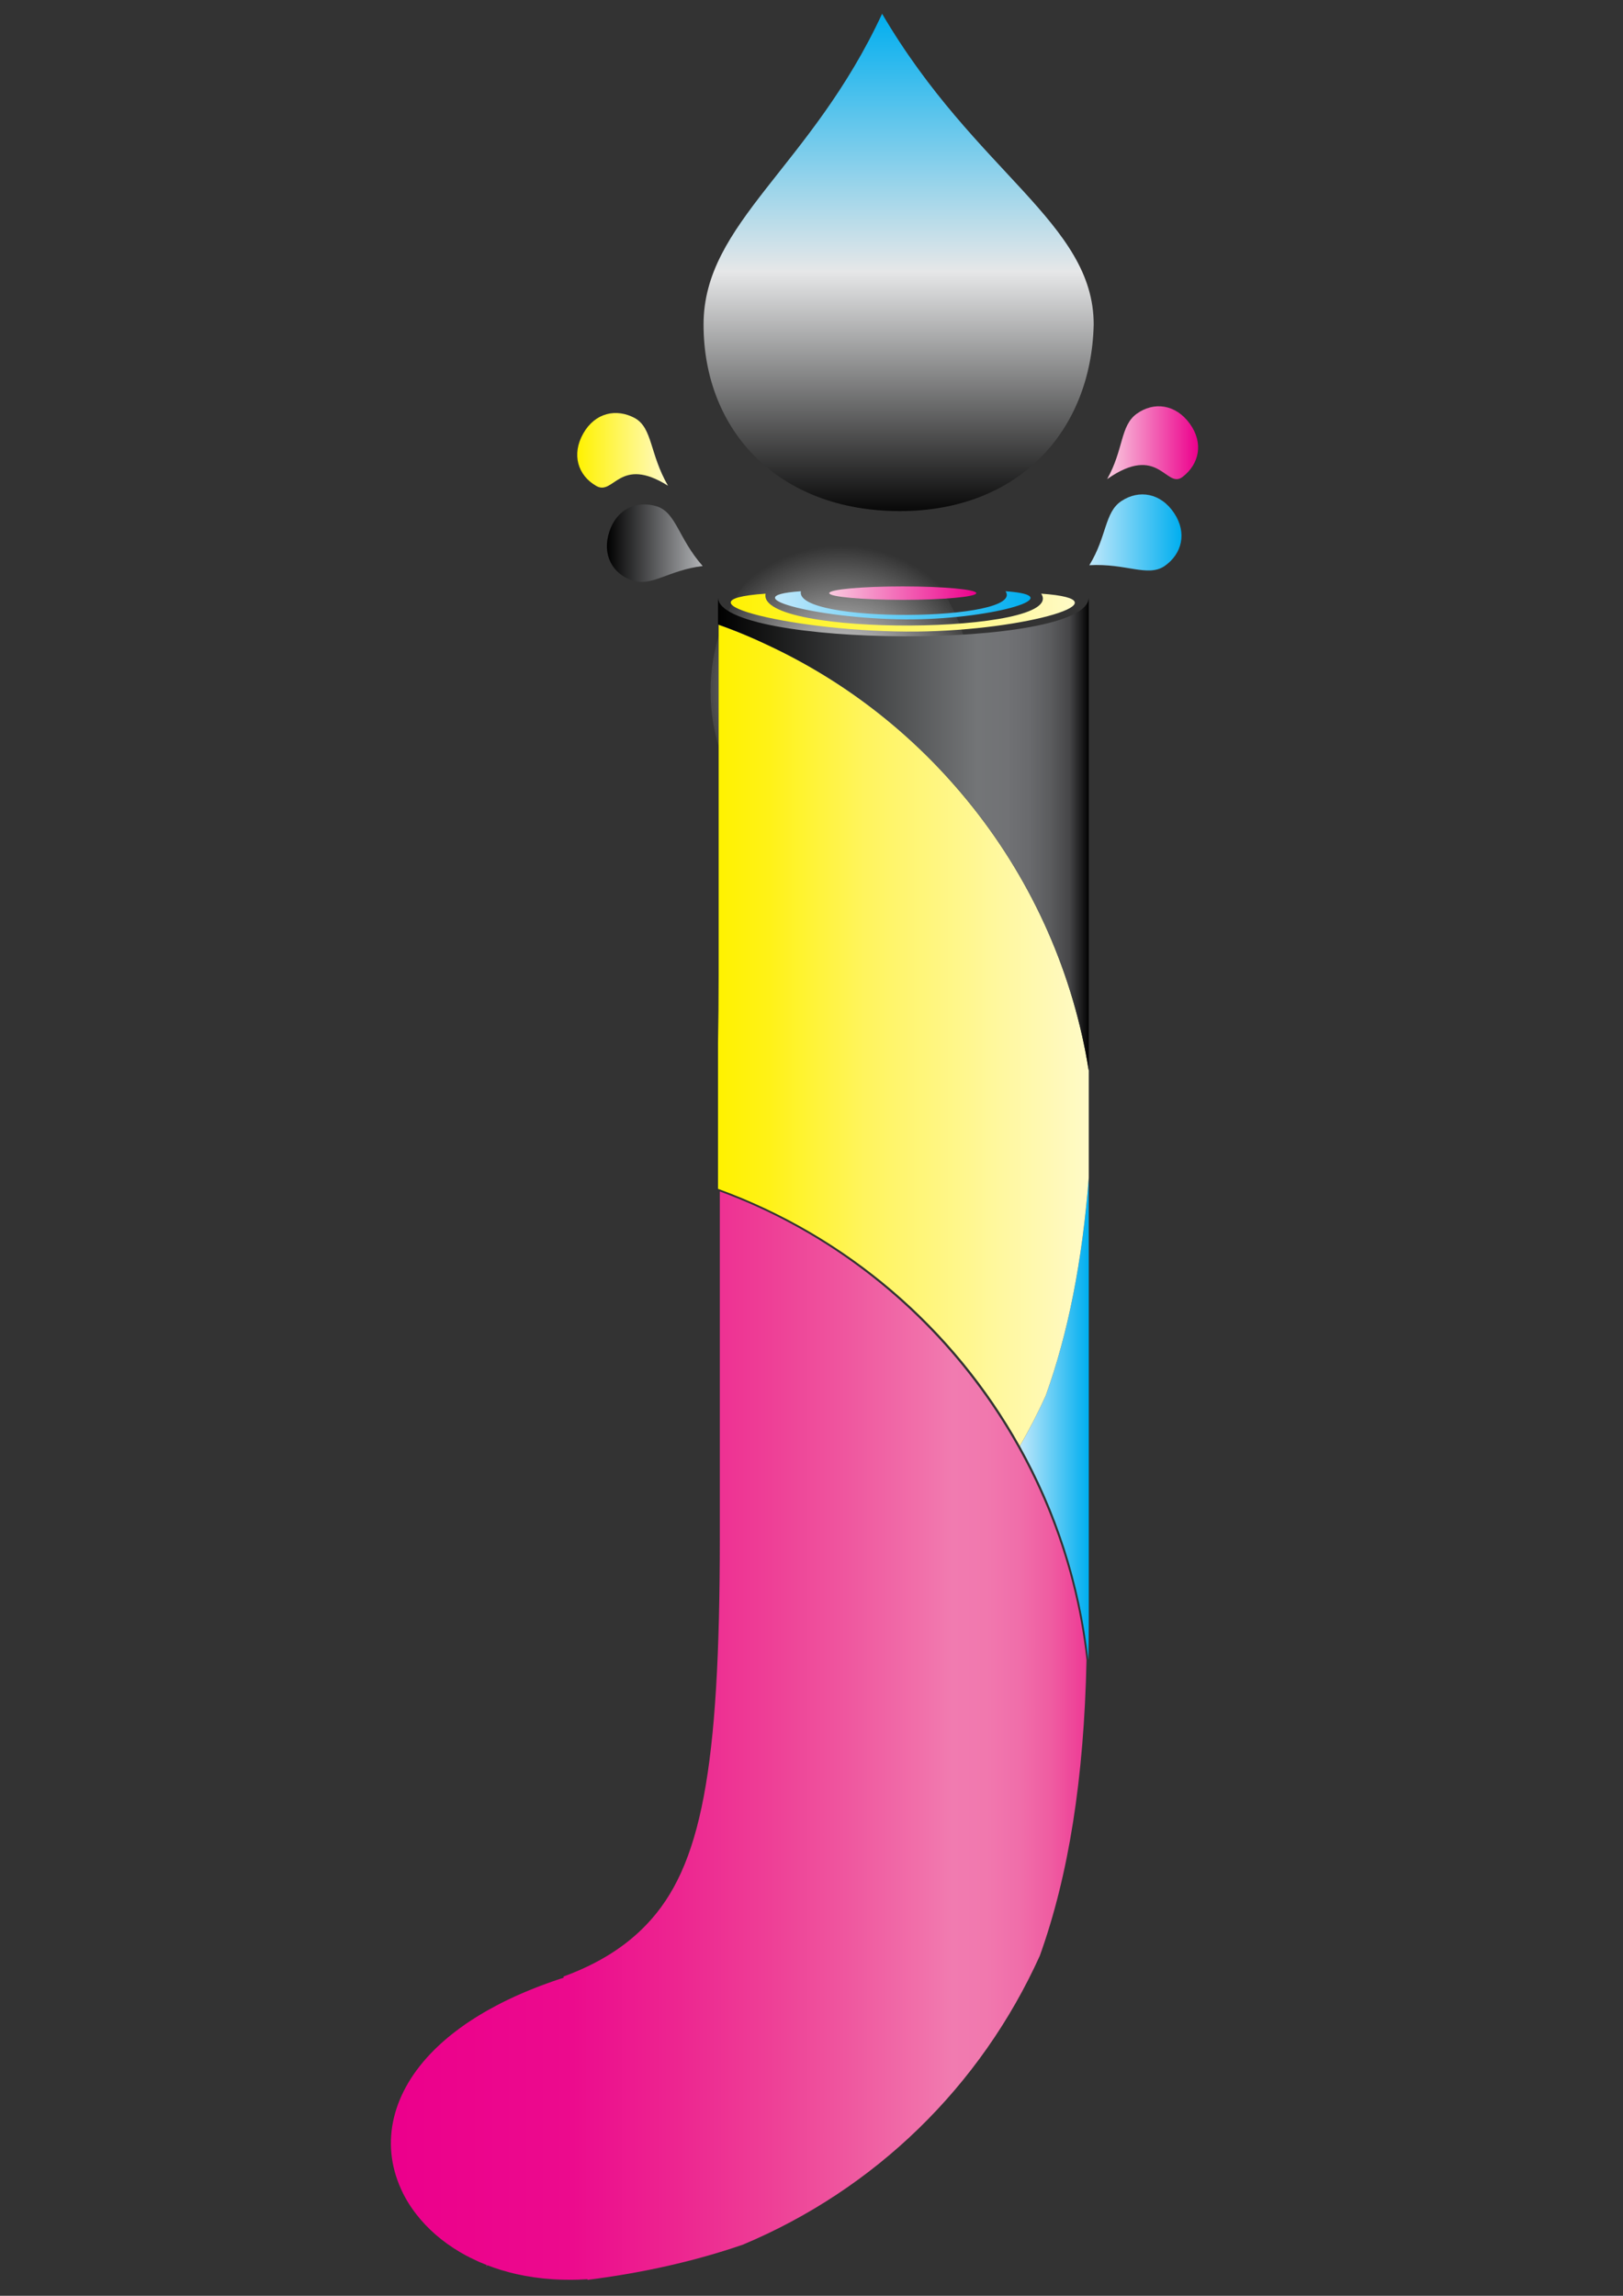 <?xml version="1.0" encoding="utf-8"?>
<!-- Generator: Adobe Illustrator 16.0.0, SVG Export Plug-In . SVG Version: 6.00 Build 0)  -->
<!DOCTYPE svg PUBLIC "-//W3C//DTD SVG 1.1//EN" "http://www.w3.org/Graphics/SVG/1.1/DTD/svg11.dtd">
<svg version="1.1" id="Layer_1" xmlns="http://www.w3.org/2000/svg" xmlns:xlink="http://www.w3.org/1999/xlink" x="0px" y="0px"
	 width="595.279px" height="841.891px" viewBox="0 0 595.279 841.891" enable-background="new 0 0 595.279 841.891"
	 xml:space="preserve">
<rect x="0" y="0" width="595.279" height="841.891" fill="#333333" stroke="none"/>
<radialGradient id="SVGID_1_" cx="404.04" cy="489.754" r="53.355" gradientTransform="matrix(1 0 0 -1 -95.53 743.25)" gradientUnits="userSpaceOnUse">
	<stop  offset="0" style="stop-color:#FFFFFF"/>
	<stop  offset="0.106" style="stop-color:#FFFFFF;stop-opacity:0.894"/>
	<stop  offset="1" style="stop-color:#FFFFFF;stop-opacity:0"/>
</radialGradient>
<path fill="url(#SVGID_1_)" d="M308.512,195.184c26.443,0,47.887,26.108,47.887,58.31c0,32.209-21.443,58.313-47.887,58.313
	c-26.448,0-47.89-26.104-47.89-58.313C260.622,221.293,282.064,195.184,308.512,195.184z"/>
<g>
	
		<linearGradient id="SVGID_2_" gradientUnits="userSpaceOnUse" x1="425.124" y1="432.868" x2="425.124" y2="246.833" gradientTransform="matrix(1 0 0 1 -95.53 -242.291)">
		<stop  offset="0" style="stop-color:#000000"/>
		<stop  offset="0.489" style="stop-color:#E6E7E8"/>
		<stop  offset="1" style="stop-color:#00AEEF"/>
	</linearGradient>
	<path fill="url(#SVGID_2_)" d="M330.039,187.425c-44.448,0-71.992-29.33-71.992-68.434c0-37.33,39.313-57.564,65.489-113.954
		c34.241,58.402,77.605,76.624,77.605,113.954C400.252,158.095,373.587,187.425,330.039,187.425z"/>
	
		<linearGradient id="SVGID_3_" gradientUnits="userSpaceOnUse" x1="501.603" y1="580.901" x2="534.974" y2="580.901" gradientTransform="matrix(1 0 0 -1 -95.53 743.25)">
		<stop  offset="0" style="stop-color:#F9CBDF"/>
		<stop  offset="1" style="stop-color:#EC008C"/>
	</linearGradient>
	<path fill="url(#SVGID_3_)" d="M433.643,174.964c-6.063,4.369-8.657-12.498-27.57,0.732c6.095-10.845,4.771-19.579,10.832-23.951
		c6.336-4.572,14.331-3.533,19.527,3.679C441.517,162.49,439.882,170.251,433.643,174.964z"/>
	
		<linearGradient id="SVGID_4_" gradientUnits="userSpaceOnUse" x1="307.244" y1="578.117" x2="340.533" y2="578.117" gradientTransform="matrix(1 0 0 -1 -95.53 743.25)">
		<stop  offset="0" style="stop-color:#FFF200"/>
		<stop  offset="1" style="stop-color:#FFFAC7"/>
	</linearGradient>
	<path fill="url(#SVGID_4_)" d="M232.889,153.342c6.487,3.696,5.36,13.043,12.114,24.773c-17.832-11.181-19.804,3.787-26.288,0.095
		c-6.801-3.878-9.168-11.565-4.764-19.291C218.269,151.357,226.012,149.626,232.889,153.342z"/>
	
		<linearGradient id="SVGID_5_" gradientUnits="userSpaceOnUse" x1="318.125" y1="544.055" x2="353.265" y2="544.055" gradientTransform="matrix(1 0 0 -1 -95.53 743.25)">
		<stop  offset="0" style="stop-color:#000000"/>
		<stop  offset="1" style="stop-color:#B2B4B7"/>
	</linearGradient>
	<path fill="url(#SVGID_5_)" d="M240.949,185.695c7.094,2.344,7.828,11.721,16.785,21.88c-12.348,1.443-18.648,7.646-25.741,5.308
		c-7.426-2.446-11.272-9.517-8.496-17.957C226.223,186.644,233.466,183.417,240.949,185.695z"/>
	
		<linearGradient id="SVGID_6_" gradientUnits="userSpaceOnUse" x1="495.072" y1="547.997" x2="528.874" y2="547.997" gradientTransform="matrix(1 0 0 -1 -95.53 743.25)">
		<stop  offset="0" style="stop-color:#C0E8FB"/>
		<stop  offset="1" style="stop-color:#00AEEF"/>
	</linearGradient>
	<path fill="url(#SVGID_6_)" d="M427.113,207.598c-6.216,4.131-14.056-1.087-27.571-0.328c6.507-10.604,5.534-19.395,11.749-23.519
		c6.518-4.329,14.451-2.974,19.369,4.426C435.469,195.439,433.534,203.133,427.113,207.598z"/>
	
		<linearGradient id="SVGID_7_" gradientUnits="userSpaceOnUse" x1="469.595" y1="222.949" x2="494.87" y2="222.949" gradientTransform="matrix(1 0 0 -1 -95.53 743.25)">
		<stop  offset="0" style="stop-color:#C0E8FB"/>
		<stop  offset="1" style="stop-color:#00AEEF"/>
	</linearGradient>
	<path fill="url(#SVGID_7_)" d="M374.065,530.253c13.264,23.708,22.028,50.267,25.117,78.529c0.1-4.216,0.158-8.484,0.158-12.863
		v-164.1c-2.407,30.819-7.61,57.172-15.812,80.002C380.67,518.146,377.506,524.29,374.065,530.253z"/>
	
		<linearGradient id="SVGID_8_" gradientUnits="userSpaceOnUse" x1="358.879" y1="363.56" x2="494.87" y2="363.56" gradientTransform="matrix(1 0 0 -1 -95.53 743.25)">
		<stop  offset="0" style="stop-color:#FFF200"/>
		<stop  offset="0.132" style="stop-color:#FFF216"/>
		<stop  offset="0.393" style="stop-color:#FFF45D"/>
		<stop  offset="0.756" style="stop-color:#FFF89E"/>
		<stop  offset="1" style="stop-color:#FFFAC7"/>
	</linearGradient>
	<path fill="url(#SVGID_8_)" d="M356.826,296.058c-24.117-30.4-56.049-53.429-92.349-66.614l-0.9-0.328v128.938
		c0,8.705-0.074,16.862-0.229,24.568v53.333c47.25,17.17,86.493,50.968,110.715,94.307c3.429-5.948,6.605-12.096,9.464-18.43
		c8.201-22.82,13.404-49.187,15.812-79.999v-39.232C393.699,357.365,379.14,324.167,356.826,296.058z"/>
	
		<linearGradient id="SVGID_9_" gradientUnits="userSpaceOnUse" x1="238.902" y1="106.774" x2="494.042" y2="106.774" gradientTransform="matrix(1 0 0 -1 -95.53 743.25)">
		<stop  offset="0.011" style="stop-color:#EC008C"/>
		<stop  offset="0.255" style="stop-color:#EC0A8D"/>
		<stop  offset="0.41" style="stop-color:#ED2590"/>
		<stop  offset="0.54" style="stop-color:#EE3E96"/>
		<stop  offset="0.657" style="stop-color:#EF579F"/>
		<stop  offset="0.763" style="stop-color:#F170AA"/>
		<stop  offset="0.806" style="stop-color:#F17BB0"/>
		<stop  offset="0.856" style="stop-color:#F178AE"/>
		<stop  offset="0.903" style="stop-color:#F06EAA"/>
		<stop  offset="0.95" style="stop-color:#EF5CA1"/>
		<stop  offset="0.995" style="stop-color:#EE3D96"/>
		<stop  offset="1" style="stop-color:#ED3895"/>
	</linearGradient>
	<path fill="url(#SVGID_9_)" d="M147.1,802.773c0.24,0.53,0.485,1.046,0.74,1.58l0.076,0.141c0.368,0.735,0.778,1.479,1.209,2.234
		c1.01,1.734,2.194,3.491,3.518,5.198c4.208,5.445,9.604,10.122,16.038,13.922l0.035,0.02c0.679,0.389,1.372,0.785,2.074,1.17h0.007
		c0.077,0.046,0.167,0.082,0.25,0.133c0.797,0.416,1.589,0.839,2.407,1.211c0.728,0.363,1.413,0.678,2.096,0.987l0.388,0.171
		c0.145,0.061,0.274,0.108,0.409,0.169c0.756,0.335,1.458,0.602,2.164,0.89l-0.049,0.694l0.246-0.627
		c0.812,0.313,1.625,0.614,2.446,0.896l0.307,0.108c0.753,0.259,1.503,0.499,2.271,0.742c0.053,0.013,0.109,0.025,0.163,0.046
		l0.397,0.119c0.799,0.229,1.6,0.461,2.41,0.675l0.535,0.134c0.392,0.097,0.787,0.192,1.179,0.303
		c0.397,0.094,0.781,0.179,1.185,0.275l1.771,0.359c0.362,0.084,0.711,0.144,1.067,0.215c0.041,0,0.089,0.013,0.13,0.026
		l0.836,0.134c0.686,0.129,1.358,0.239,2.049,0.335c0.049,0.027,0.115,0.027,0.162,0.035l1.016,0.132
		c0.703,0.094,1.405,0.194,2.123,0.268c0.246,0.02,0.493,0.047,0.744,0.083l0.705,0.059c0.576,0.062,1.159,0.106,1.749,0.145
		c0.292,0.023,0.589,0.063,0.885,0.07l0.974,0.05c0.467,0.025,0.942,0.063,1.418,0.07c0.362,0.024,0.726,0.024,1.094,0.024
		c0.023,0,0.046,0,0.07,0l0.92,0.028c0.92,0.021,1.834,0.021,2.651,0.009l1.118-0.021c0.308,0,0.609,0,0.916-0.016
		c1.151-0.032,2.313-0.095,3.479-0.165l0.013,0.239c20.342-2.561,39.392-6.862,56.933-12.891
		c48.523-20.33,87.224-57.971,108.955-105.956c10.604-29.517,16.201-64.995,17.133-108.422
		c-8.488-77.464-61.233-144.85-134.503-171.865v127.004c0,85.029-6.768,120.809-26.852,141.802
		c-7.696,8.102-17.721,14.418-30.517,19.106l0.133,0.408c-1.49,0.468-2.947,0.972-4.377,1.465l-1.423,0.516
		c-0.939,0.34-1.865,0.675-2.785,1.022c-0.516,0.194-1.02,0.383-1.532,0.59c-0.919,0.361-1.72,0.683-2.506,1.009
		c-0.564,0.229-1.129,0.455-1.689,0.699l-2.404,1.047c-0.457,0.189-0.914,0.398-1.358,0.599c0,0.014,0,0.014,0,0.014
		c-0.007,0-0.012,0-0.019,0c-0.005,0.011-0.012,0.011-0.019,0.011h-0.007c-0.006,0.014-0.009,0.014-0.017,0.014l0,0
		c-0.006,0.013-0.019,0.013-0.024,0.013c-0.06,0.023-0.127,0.062-0.193,0.094c-0.005,0-0.005,0-0.005,0
		c-0.006,0-0.012,0.013-0.018,0.013c-0.498,0.229-0.993,0.468-1.484,0.697l-0.902,0.421c-0.331,0.155-0.661,0.323-0.992,0.482
		c-0.019,0.012-0.043,0.012-0.06,0.033c-0.391,0.182-0.776,0.388-1.162,0.577c-0.006,0.014-0.014,0.014-0.022,0.014
		c-0.02,0.012-0.044,0.025-0.054,0.038c-0.054,0.021-0.11,0.061-0.164,0.082l-1.628,0.842l0,0c0,0.013-0.007,0.013-0.011,0.013
		c-0.74,0.394-1.474,0.791-2.191,1.192l-0.334,0.179c-0.277,0.143-0.548,0.301-0.819,0.456c-0.329,0.18-0.659,0.375-0.984,0.563
		c-0.013,0.013-0.024,0.024-0.043,0.024l-2.007,1.206c-0.362,0.213-0.715,0.441-1.071,0.662l-1.742,1.115
		c-0.024,0.013-0.05,0.036-0.073,0.05c-0.68,0.434-1.341,0.876-1.991,1.33c-0.011,0.013-0.022,0.013-0.034,0.029l-0.411,0.298
		c-4.045,2.822-7.701,5.854-10.863,8.99l0,0C143.811,767.015,139.344,785.667,147.1,802.773z"/>
	
		<linearGradient id="SVGID_10_" gradientUnits="userSpaceOnUse" x1="358.879" y1="437.428" x2="494.87" y2="437.428" gradientTransform="matrix(1 0 0 -1 -95.53 743.25)">
		<stop  offset="0" style="stop-color:#000000"/>
		<stop  offset="0.699" style="stop-color:#737577"/>
		<stop  offset="0.778" style="stop-color:#717275"/>
		<stop  offset="0.84" style="stop-color:#696A6D"/>
		<stop  offset="0.896" style="stop-color:#5B5C5E"/>
		<stop  offset="0.948" style="stop-color:#464648"/>
		<stop  offset="0.998" style="stop-color:#050505"/>
		<stop  offset="1" style="stop-color:#000000"/>
	</linearGradient>
	<path fill="url(#SVGID_10_)" d="M263.349,219.051v9.908c6.577,2.315,12.9,5.031,18.228,7.598
		c29.227,13.671,54.992,33.983,75.25,59.497c22.313,28.115,36.887,61.305,42.514,96.539V219.051
		C399.34,238.54,263.349,237.645,263.349,219.051z"/>
	
		<linearGradient id="SVGID_11_" gradientUnits="userSpaceOnUse" x1="363.543" y1="518.589" x2="489.747" y2="518.589" gradientTransform="matrix(1 0 0 -1 -95.53 743.25)">
		<stop  offset="0" style="stop-color:#FFF200"/>
		<stop  offset="1" style="stop-color:#FFFAC7"/>
	</linearGradient>
	<path fill="url(#SVGID_11_)" d="M280.807,217.704c-36.406,2.488,12.083,14.38,55.569,13.9c40.279-0.446,78.086-11.633,45.506-13.9
		C391.872,232.722,277.296,233.839,280.807,217.704z"/>
	
		<linearGradient id="SVGID_12_" gradientUnits="userSpaceOnUse" x1="379.787" y1="521.271" x2="473.506" y2="521.271" gradientTransform="matrix(1 0 0 -1 -95.53 743.25)">
		<stop  offset="0" style="stop-color:#C0E8FB"/>
		<stop  offset="1" style="stop-color:#00AEEF"/>
	</linearGradient>
	<path fill="url(#SVGID_12_)" d="M293.755,216.816c-27.026,1.838,8.969,10.675,41.263,10.314
		c29.909-0.33,57.995-8.639,33.798-10.314C376.232,227.966,291.146,228.795,293.755,216.816z"/>
	
		<linearGradient id="SVGID_13_" gradientUnits="userSpaceOnUse" x1="399.673" y1="525.74" x2="453.609" y2="525.74" gradientTransform="matrix(1 0 0 -1 -95.53 743.25)">
		<stop  offset="0" style="stop-color:#F9CBDF"/>
		<stop  offset="1" style="stop-color:#EC008C"/>
	</linearGradient>
	<path fill="url(#SVGID_13_)" d="M331.111,215.048c14.897,0,26.969,1.101,26.969,2.458c0,1.357-12.071,2.465-26.969,2.465
		c-14.884,0-26.967-1.107-26.967-2.465C304.144,216.148,316.227,215.048,331.111,215.048z"/>
</g>
</svg>
